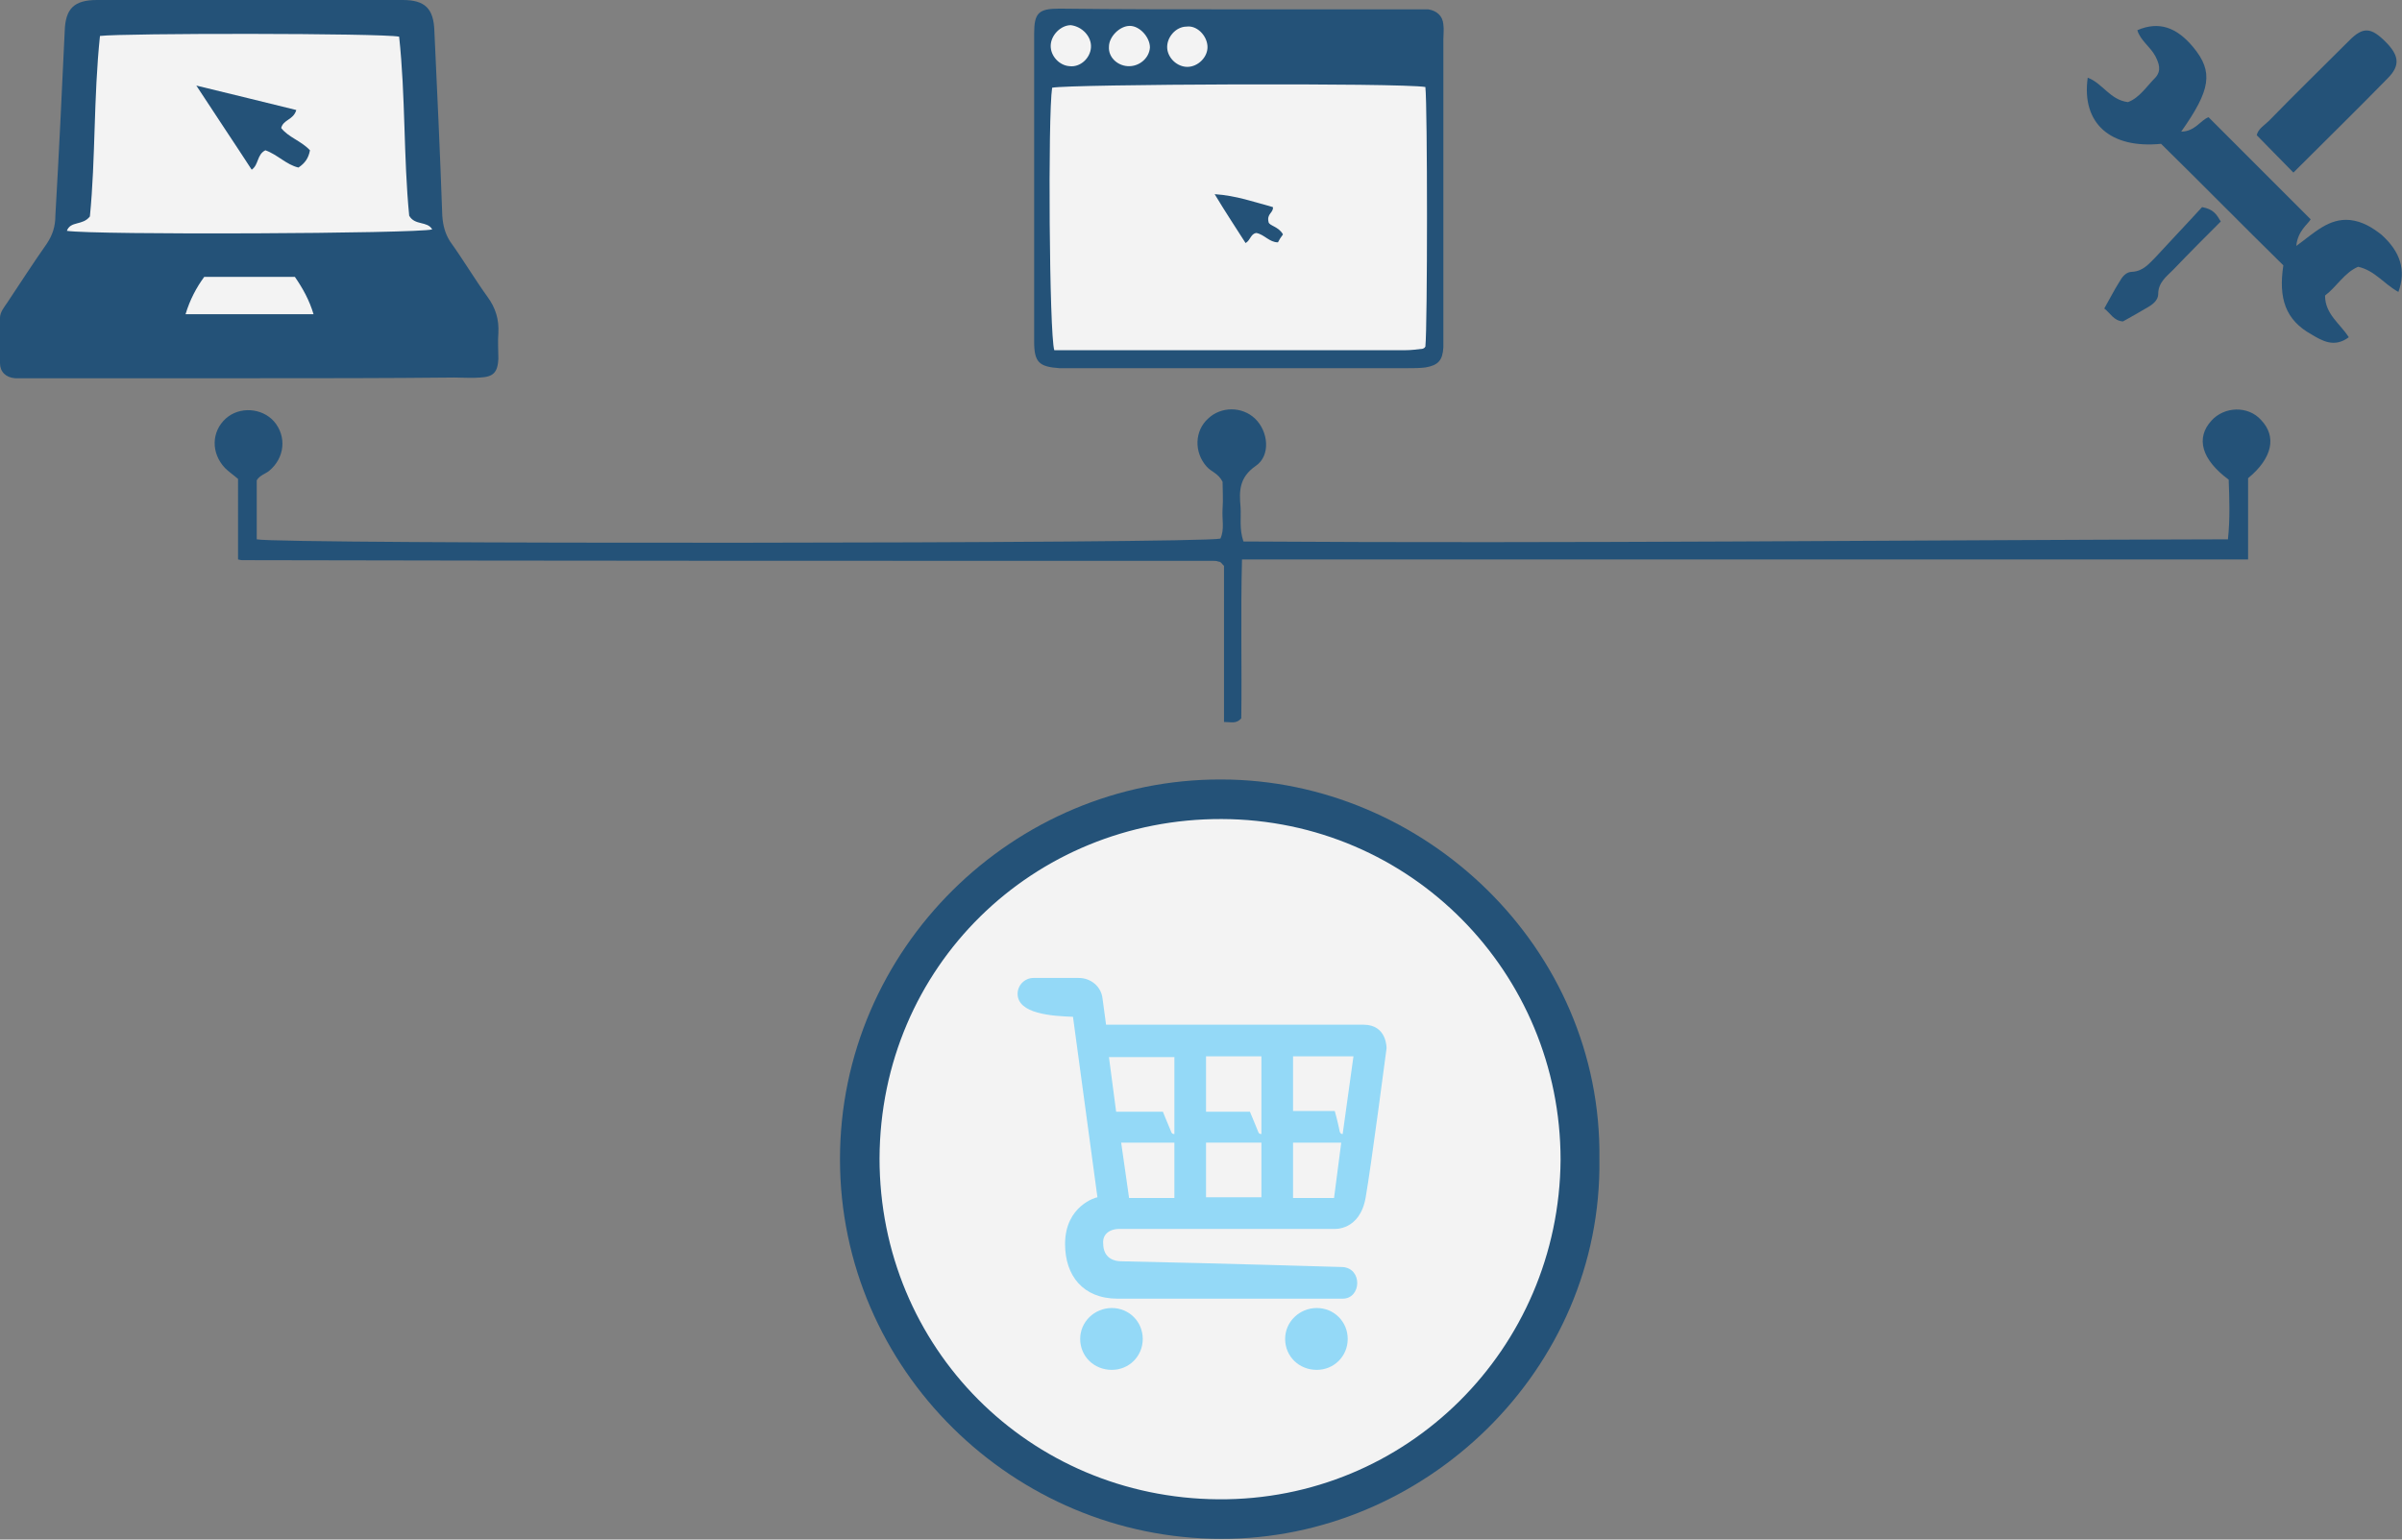 <?xml version="1.0" encoding="utf-8"?>
<!-- Generator: Adobe Illustrator 19.0.1, SVG Export Plug-In . SVG Version: 6.00 Build 0)  -->
<svg version="1.1" id="Laag_1" xmlns="http://www.w3.org/2000/svg" xmlns:xlink="http://www.w3.org/1999/xlink" x="0px" y="0px"
	 width="334px" height="214.1px" viewBox="0 0 334 214.1" style="enable-background:new 0 0 334 214.1;" xml:space="preserve">
<rect x="0" y="0" width="334" height="214.1" fill="#808080" stroke="none"/>
<style type="text/css">
	.st0{fill:#245278;}
	.st1{fill:#F3F3F3;}
	.st2{fill:#94D9F7;}
</style>
<path class="st0" d="M222.4,161.2c0.4,29.4-24.4,52.9-52.6,52.8c-28.8,0-53-23.5-53-52.8c0-29.3,24.2-52.9,53-52.8
	C198,108.4,222.8,131.8,222.4,161.2"/>
<path class="st0" d="M34.5,52.6c-10,0-20,0-30,0c-0.8,0-1.6,0-2.4,0c-1.3-0.1-2.1-0.9-2.1-2.1c-0.1-2.1,0-4.2,0-6.3
	c0-0.8,0.6-1.5,1-2.1c1.8-2.7,3.6-5.5,5.5-8.2c0.8-1.2,1.2-2.4,1.2-3.9C8.2,21.4,8.6,12.8,9,4.3C9.1,1.2,10.3,0,13.5,0
	C27.7,0,41.9,0,56,0c3.1,0,4.3,1.2,4.4,4.3c0.4,8.6,0.8,17.1,1.1,25.7c0.1,1.4,0.4,2.5,1.1,3.6c1.8,2.5,3.4,5.2,5.2,7.7
	c1.1,1.5,1.6,3.1,1.5,5c-0.1,1.2,0,2.4,0,3.6c-0.1,1.9-0.7,2.5-2.5,2.6c-1.2,0.1-2.4,0-3.6,0C53.7,52.6,44.1,52.6,34.5,52.6"/>
<path class="st0" d="M172.7,77.8c-0.2,7.8,0,15-0.1,22.1c-0.7,0.8-1.4,0.5-2.4,0.5V78.7c-0.4-0.4-0.4-0.5-0.5-0.5
	c-0.1-0.1-0.2-0.1-0.3-0.1c-0.2-0.1-0.4-0.1-0.6-0.1c-0.2,0-0.4,0-0.6,0c-44.8,0-89.7,0-134.5-0.1c-0.1,0-0.2,0-0.6-0.1V66.6
	c-0.7-0.6-1.3-1-1.8-1.5c-2-2.1-1.9-5.1,0.1-6.9c1.9-1.7,5-1.5,6.7,0.4c1.8,2.1,1.5,5.1-0.7,6.9c-0.5,0.4-1.3,0.6-1.7,1.3V75
	c2.8,0.7,131.6,0.6,134-0.1c0.6-1.3,0.2-2.7,0.3-4.1c0.1-1.4,0-2.8,0-3.8c-0.6-1.2-1.6-1.4-2.2-2.1c-1.8-2-1.7-5,0.2-6.7
	c1.8-1.7,4.7-1.7,6.5,0c1.9,1.8,2.2,5.2,0.1,6.6c-2.3,1.6-2.3,3.5-2.1,5.7c0.1,1.5-0.2,3,0.4,4.8c45.6,0.3,91-0.2,136.9-0.3
	c0.3-2.9,0.2-5.6,0.1-8.3c-3.8-2.8-4.6-5.8-2.4-8.2c1.8-2,5.1-2.1,6.9-0.1c2.2,2.3,1.6,5.3-1.8,8.1v11.3H172.7z"/>
<path class="st0" d="M172.5,1.3c8,0,16,0,24,0c0.7,0,1.4,0,2.1,0c1.2,0.2,2,0.9,2.1,2.1c0.1,0.7,0,1.4,0,2.1c0,13.8,0,27.5,0,41.3
	c0,0.5,0,1,0,1.5c-0.1,1.8-0.7,2.5-2.5,2.8c-0.8,0.1-1.6,0.1-2.4,0.1c-15.7,0-31.3,0-47,0c-0.5,0-1,0-1.5,0
	c-2.8-0.2-3.5-0.8-3.5-3.7c0-14.3,0-28.5,0-42.8c0-2.9,0.6-3.5,3.5-3.5C155.7,1.3,164.1,1.3,172.5,1.3"/>
<path class="st0" d="M333.5,40.6c-2-1.1-3.3-3-5.6-3.5c-1.9,0.8-3,2.8-4.6,4c0,2.6,2.1,3.9,3.3,5.8c-2,1.5-3.7,0.5-5.2-0.4
	c-3.6-2-4.6-5-3.9-9.6c-5.7-5.6-11.2-11.2-17-16.9c-7,0.7-11.1-2.8-10.2-9.2c2.1,0.8,3.1,3.1,5.6,3.4c1.6-0.6,2.6-2.2,3.8-3.4
	c0.9-1,0.5-2,0-3c-0.7-1.3-2.1-2.2-2.5-3.6c3-1.3,5.5-0.4,7.8,2.4c2.8,3.4,2.4,5.9-1.7,11.7c1.9,0,2.7-1.6,3.8-2
	c4.7,4.7,9.4,9.4,14.2,14.2c-0.4,0.7-1.8,1.6-2,3.7c2.5-1.8,4.5-3.9,7.5-3.6c1.7,0.2,3,1,4.3,2C333.8,35,334.6,37.6,333.5,40.6"/>
<path class="st0" d="M318.9,24c-1.9-1.9-3.5-3.6-5.1-5.2c0.2-0.9,1.1-1.4,1.7-2c3.7-3.8,7.5-7.5,11.2-11.2c1.9-1.9,3-1.8,5,0.2
	c1.9,1.9,2.1,3.3,0.3,5.1C327.7,15.3,323.4,19.5,318.9,24"/>
<path class="st0" d="M292.6,42.9c0.8-1.4,1.4-2.6,2.1-3.7c0.4-0.7,0.9-1.4,1.8-1.4c1.5-0.1,2.3-1.1,3.2-2c2.2-2.4,4.5-4.8,6.5-7
	c1.6,0.3,2,1,2.6,2c-2.2,2.2-4.4,4.4-6.6,6.7c-1,1-2.1,1.8-2.1,3.4c0,0.8-0.7,1.4-1.4,1.8c-1.2,0.7-2.4,1.4-3.5,2
	C293.9,44.6,293.5,43.6,292.6,42.9"/>
<path class="st1" d="M217,161.3c-0.2,26.3-21.4,47.4-47.6,47.2c-26.3-0.2-47.1-21.1-47.1-47.4c0.1-26.7,21.4-47.3,47.6-47.2
	C196.2,114,217,135.3,217,161.3"/>
<path class="st1" d="M13.9,5C17.1,4.6,53,4.6,55.5,5.1c0.9,8.3,0.6,16.8,1.4,24.9c0.8,1.4,2.5,0.7,3.2,1.9c-2,0.6-47.1,0.8-50.8,0.2
	c0.5-1.4,2.2-0.7,3.2-2C13.3,22,13,13.6,13.9,5"/>
<path class="st1" d="M41,38.5c1.1,1.6,2,3.2,2.6,5.2H25.8c0.6-2,1.5-3.7,2.6-5.2H41z"/>
<path class="st1" d="M198.2,12.1c0.3,2.7,0.3,33.3,0,36.1c-0.1,0.1-0.1,0.2-0.2,0.2c-0.1,0.1-0.2,0.1-0.2,0.1
	c-0.8,0.1-1.6,0.2-2.4,0.2c-16.3,0-32.5,0-48.8,0c-0.7-2.2-0.9-32.6-0.3-36.5C148.5,11.7,194.8,11.5,198.2,12.1"/>
<path class="st1" d="M156.8,9.2c-1.5-0.1-2.7-1.3-2.6-2.7c0-1.4,1.5-2.9,2.9-2.9c1.4,0,2.8,1.6,2.8,3C159.8,8.1,158.4,9.3,156.8,9.2
	"/>
<path class="st1" d="M151.7,6.6c-0.1,1.5-1.5,2.8-3,2.6c-1.4-0.1-2.6-1.4-2.6-2.8c0-1.5,1.4-2.9,2.8-2.9
	C150.5,3.7,151.8,5.1,151.7,6.6"/>
<path class="st1" d="M167.9,6.4c0.1,1.5-1.3,2.9-2.8,2.9c-1.4,0-2.7-1.2-2.8-2.6c-0.1-1.5,1.2-3,2.7-3
	C166.4,3.5,167.8,4.9,167.9,6.4"/>
<path class="st0" d="M36.9,20.9c-1.2,0.6-0.9,2-1.9,2.7c-2.4-3.7-4.9-7.4-7.7-11.7c5,1.2,9.4,2.3,13.9,3.4c-0.4,1.4-1.8,1.3-2.1,2.5
	c1,1.3,2.8,1.8,4,3.1c-0.2,1.1-0.7,1.8-1.6,2.4C39.8,22.9,38.6,21.5,36.9,20.9"/>
<path class="st0" d="M178.4,32.6c-0.3,0.4-0.5,0.7-0.7,1.1c-1.2,0-1.9-1.1-3-1.3c-0.8,0.1-0.8,1-1.5,1.4c-1.4-2.2-2.8-4.3-4.3-6.8
	c3,0.2,5.5,1.1,8.1,1.8c0.1,0.8-0.9,0.9-0.6,2.1C176.5,31.4,177.8,31.5,178.4,32.6"/>
<path class="st2" d="M155.7,170.9h29.8c0,0,3.6,0.3,4.4-4.4c0.7-3.9,2.9-20.7,2.9-20.7s0.1-3.3-3.2-3.3h-35.8l-0.5-3.7
	c-0.2-1.6-1.6-2.8-3.3-2.8h-6.3c-1.2,0-2.2,1-2.2,2.2c0,2.8,4.8,3.1,7.7,3.2l3.4,25.1c-0.2,0-4.5,1.2-4.5,6.5c0,4.4,2.5,7.6,7.3,7.6
	h31.3c2.6,0,2.8-4.2,0-4.4c0,0-16.5-0.5-30.8-0.8c-0.8,0-2.5-0.3-2.5-2.5C153.3,171.8,154.1,170.9,155.7,170.9"/>
<path class="st1" d="M163.3,146.9v10.8c-0.1,0-0.3,0-0.4-0.2c-0.6-1.4-1.2-2.9-1.2-2.9h-6.5l-1-7.6H163.3z"/>
<rect x="167.7" y="158.9" class="st1" width="7.7" height="7.6"/>
<path class="st1" d="M167.7,146.9h7.7v10.8c-0.1,0-0.3,0-0.4-0.2c-0.6-1.5-1.2-2.9-1.2-2.9h-6.1V146.9z"/>
<polygon class="st1" points="179.8,158.9 186.5,158.9 185.5,166.6 179.8,166.6 "/>
<path class="st1" d="M179.8,146.9h8.4l-1.5,10.8c-0.1,0-0.3,0-0.4-0.3c-0.3-1.5-0.7-2.9-0.7-2.9h-5.8V146.9z"/>
<polygon class="st1" points="163.3,166.6 157,166.6 155.9,158.9 163.3,158.9 "/>
<path class="st2" d="M154.6,181.9c-2.4,0-4.4,1.9-4.4,4.3c0,2.4,1.9,4.3,4.4,4.3c2.4,0,4.3-1.9,4.3-4.3
	C158.9,183.8,157,181.9,154.6,181.9"/>
<path class="st2" d="M183.1,181.9c-2.4,0-4.4,1.9-4.4,4.3c0,2.4,1.9,4.3,4.4,4.3c2.4,0,4.3-1.9,4.3-4.3
	C187.4,183.8,185.5,181.9,183.1,181.9"/>
</svg>
